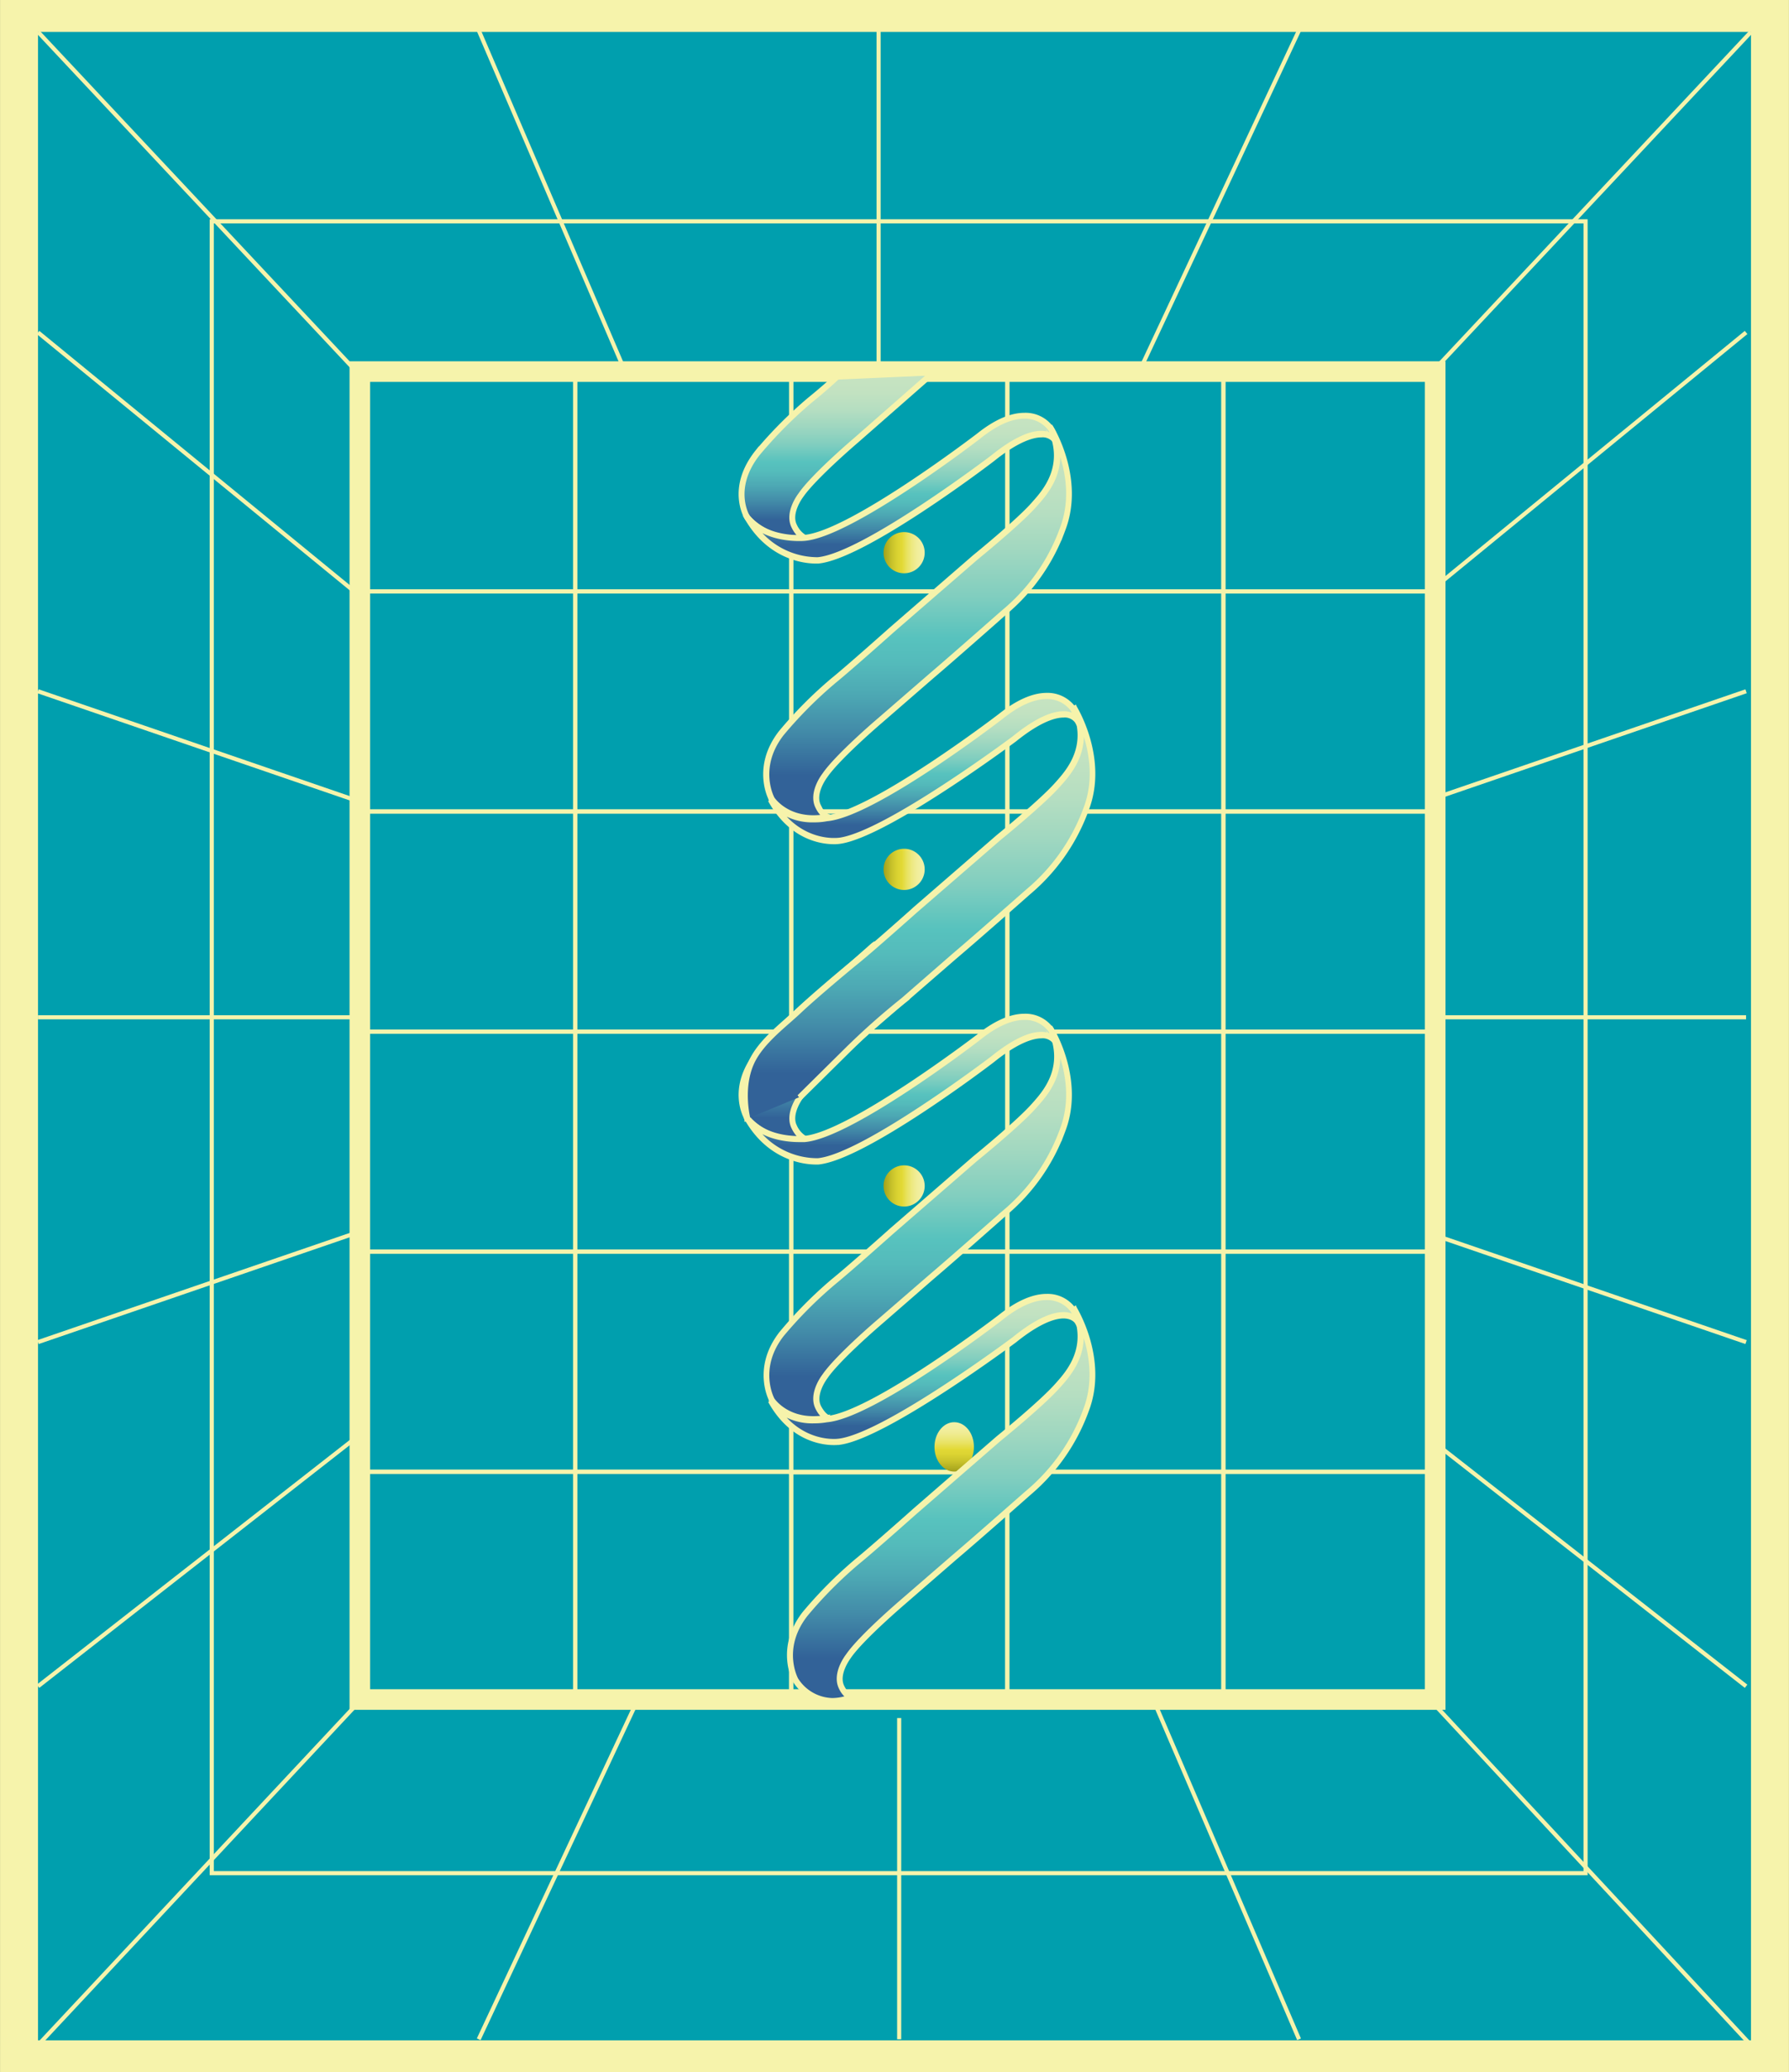 <svg id="Capa_1" data-name="Capa 1" xmlns="http://www.w3.org/2000/svg" xmlns:xlink="http://www.w3.org/1999/xlink" width="153.34mm" height="177.53mm" viewBox="0 0 434.65 503.24">
  <rect x="0" y="0" width="434.65" height="503.24" fill="#333333" stroke="none"/>
  <defs>
    <style>
      .cls-1 {
        fill: #f6f3ab;
      }

      .cls-2, .cls-5 {
        fill: #009fae;
      }

      .cls-3 {
        fill: none;
      }

      .cls-10, .cls-11, .cls-12, .cls-13, .cls-14, .cls-15, .cls-16, .cls-17, .cls-18, .cls-19, .cls-20, .cls-21, .cls-22, .cls-23, .cls-24, .cls-25, .cls-26, .cls-3, .cls-5, .cls-7, .cls-8, .cls-9 {
        stroke: #f6f3ab;
        stroke-miterlimit: 10;
      }

      .cls-4 {
        fill: #81a7d7;
      }

      .cls-5 {
        stroke-width: 5px;
      }

      .cls-6 {
        fill: url(#linear-gradient);
      }

      .cls-7 {
        fill: url(#linear-gradient-2);
      }

      .cls-8 {
        fill: url(#linear-gradient-3);
      }

      .cls-9 {
        fill: url(#linear-gradient-4);
      }

      .cls-10 {
        fill: url(#linear-gradient-5);
      }

      .cls-11 {
        fill: url(#linear-gradient-6);
      }

      .cls-12 {
        fill: url(#linear-gradient-7);
      }

      .cls-13 {
        fill: url(#linear-gradient-8);
      }

      .cls-14 {
        fill: url(#linear-gradient-9);
      }

      .cls-15 {
        fill: url(#linear-gradient-10);
      }

      .cls-16 {
        fill: url(#linear-gradient-11);
      }

      .cls-17 {
        fill: url(#linear-gradient-12);
      }

      .cls-18 {
        fill: url(#linear-gradient-13);
      }

      .cls-19 {
        fill: url(#linear-gradient-14);
      }

      .cls-20 {
        fill: url(#linear-gradient-15);
      }

      .cls-21 {
        fill: url(#linear-gradient-16);
      }

      .cls-22 {
        fill: url(#linear-gradient-17);
      }

      .cls-23 {
        fill: url(#linear-gradient-18);
      }

      .cls-24 {
        fill: url(#linear-gradient-19);
      }

      .cls-25 {
        fill: url(#linear-gradient-20);
      }

      .cls-26 {
        fill: url(#linear-gradient-21);
      }

      .cls-27 {
        fill: url(#linear-gradient-22);
      }

      .cls-28 {
        fill: url(#linear-gradient-23);
      }

      .cls-29 {
        fill: url(#linear-gradient-24);
      }
    </style>
    <linearGradient id="linear-gradient" x1="-2050.19" y1="-14.86" x2="-2038.12" y2="-14.86" gradientTransform="translate(246.69 -1692.79) rotate(-90)" gradientUnits="userSpaceOnUse">
      <stop offset="0.01" stop-color="#a2a21c"/>
      <stop offset="0.05" stop-color="#aba91f"/>
      <stop offset="0.21" stop-color="#c9c32b"/>
      <stop offset="0.35" stop-color="#dbd332"/>
      <stop offset="0.45" stop-color="#e2d935"/>
      <stop offset="0.46" stop-color="#e3da39"/>
      <stop offset="0.57" stop-color="#e8e260"/>
      <stop offset="0.68" stop-color="#ece87e"/>
      <stop offset="0.78" stop-color="#f0ec94"/>
      <stop offset="0.88" stop-color="#f1efa1"/>
      <stop offset="0.97" stop-color="#f2f0a5"/>
    </linearGradient>
    <linearGradient id="linear-gradient-2" x1="-2178.2" y1="495.49" x2="-2131.16" y2="495.49" gradientTransform="translate(-295.24 -1901.53) rotate(-90)" gradientUnits="userSpaceOnUse">
      <stop offset="0.11" stop-color="#326298"/>
      <stop offset="0.22" stop-color="#428aa8"/>
      <stop offset="0.32" stop-color="#4da9b4"/>
      <stop offset="0.4" stop-color="#54bbbb"/>
      <stop offset="0.46" stop-color="#57c2be"/>
      <stop offset="0.47" stop-color="#5ac3be"/>
      <stop offset="0.57" stop-color="#81cebf"/>
      <stop offset="0.68" stop-color="#9fd7c0"/>
      <stop offset="0.78" stop-color="#b5dec1"/>
      <stop offset="0.88" stop-color="#c2e2c1"/>
      <stop offset="0.97" stop-color="#c6e3c1"/>
    </linearGradient>
    <linearGradient id="linear-gradient-3" x1="1381.64" y1="-468.05" x2="1429.28" y2="-468.05" gradientTransform="translate(-267.74 -1152.36) rotate(90)" xlink:href="#linear-gradient-2"/>
    <linearGradient id="linear-gradient-4" x1="-2314.63" y1="523.89" x2="-2219.44" y2="523.89" xlink:href="#linear-gradient-2"/>
    <linearGradient id="linear-gradient-5" x1="1470.11" y1="-496.39" x2="1565.71" y2="-496.39" gradientTransform="translate(-267.74 -1152.36) rotate(90)" xlink:href="#linear-gradient-2"/>
    <linearGradient id="linear-gradient-6" x1="-2246.2" y1="518.19" x2="-2151.44" y2="518.19" xlink:href="#linear-gradient-2"/>
    <linearGradient id="linear-gradient-7" x1="1402.12" y1="-490.7" x2="1497.28" y2="-490.7" gradientTransform="translate(-267.74 -1152.36) rotate(90)" xlink:href="#linear-gradient-2"/>
    <linearGradient id="linear-gradient-8" x1="-2251.71" y1="519.87" x2="-2216.49" y2="519.87" xlink:href="#linear-gradient-2"/>
    <linearGradient id="linear-gradient-9" x1="1467.07" y1="-492.45" x2="1502.79" y2="-492.45" gradientTransform="translate(-267.74 -1152.36) rotate(90)" xlink:href="#linear-gradient-2"/>
    <linearGradient id="linear-gradient-10" x1="-2183.59" y1="514.19" x2="-2148.46" y2="514.19" xlink:href="#linear-gradient-2"/>
    <linearGradient id="linear-gradient-11" x1="1399.04" y1="-486.78" x2="1434.68" y2="-486.78" gradientTransform="translate(-267.74 -1152.36) rotate(90)" xlink:href="#linear-gradient-2"/>
    <linearGradient id="linear-gradient-12" x1="-2173.19" y1="518.43" x2="-2073.49" y2="518.43" xlink:href="#linear-gradient-2"/>
    <linearGradient id="linear-gradient-13" x1="-2173.26" y1="518.43" x2="-2073.34" y2="518.43" xlink:href="#linear-gradient-2"/>
    <linearGradient id="linear-gradient-14" x1="-2032.25" y1="498.59" x2="-1992.18" y2="498.59" xlink:href="#linear-gradient-2"/>
    <linearGradient id="linear-gradient-15" x1="1242.98" y1="-471.19" x2="1283.33" y2="-471.19" gradientTransform="translate(-267.74 -1152.36) rotate(90)" xlink:href="#linear-gradient-2"/>
    <linearGradient id="linear-gradient-16" x1="-2100.27" y1="518.19" x2="-2005.5" y2="518.19" xlink:href="#linear-gradient-2"/>
    <linearGradient id="linear-gradient-17" x1="1256.18" y1="-490.7" x2="1351.34" y2="-490.7" gradientTransform="translate(-267.74 -1152.36) rotate(90)" xlink:href="#linear-gradient-2"/>
    <linearGradient id="linear-gradient-18" x1="-2105.76" y1="519.87" x2="-2070.55" y2="519.87" xlink:href="#linear-gradient-2"/>
    <linearGradient id="linear-gradient-19" x1="1321.13" y1="-492.45" x2="1356.85" y2="-492.45" gradientTransform="translate(-267.74 -1152.36) rotate(90)" xlink:href="#linear-gradient-2"/>
    <linearGradient id="linear-gradient-20" x1="-2037.66" y1="514.19" x2="-2002.52" y2="514.19" xlink:href="#linear-gradient-2"/>
    <linearGradient id="linear-gradient-21" x1="1253.11" y1="-486.77" x2="1288.74" y2="-486.77" gradientTransform="translate(-267.74 -1152.36) rotate(90)" xlink:href="#linear-gradient-2"/>
    <linearGradient id="linear-gradient-22" x1="214.64" y1="134.22" x2="224.66" y2="134.22" gradientTransform="matrix(1, 0, 0, 1, 0, 0)" xlink:href="#linear-gradient"/>
    <linearGradient id="linear-gradient-23" x1="214.64" y1="211.12" x2="224.66" y2="211.12" gradientTransform="matrix(1, 0, 0, 1, 0, 0)" xlink:href="#linear-gradient"/>
    <linearGradient id="linear-gradient-24" x1="214.64" y1="287.96" x2="224.66" y2="287.96" gradientTransform="matrix(1, 0, 0, 1, 0, 0)" xlink:href="#linear-gradient"/>
  </defs>
  <polyline class="cls-1" points="434.65 503.24 0 503.24 0 0 434.65 0"/>
  <rect class="cls-2" x="9.23" y="7.75" width="416.19" height="487.74"/>
  <g>
    <g>
      <line class="cls-3" x1="347.8" y1="90.51" x2="425.42" y2="7.75"/>
      <line class="cls-3" x1="86.05" y1="414.54" x2="9.23" y2="496.65"/>
      <line class="cls-3" x1="348.57" y1="413.99" x2="425.42" y2="496.65"/>
      <line class="cls-3" x1="213.46" y1="88.7" x2="213.46" y2="7.36"/>
    </g>
    <g>
      <line class="cls-3" x1="86.85" y1="90.51" x2="9.23" y2="7.75"/>
      <rect class="cls-3" x="51.44" y="53.75" width="333.79" height="401.14"/>
      <line class="cls-3" x1="86.05" y1="143.61" x2="9.23" y2="80.74"/>
      <line class="cls-3" x1="87.24" y1="247.04" x2="9.23" y2="247.04"/>
      <line class="cls-3" x1="86.05" y1="194.23" x2="9.23" y2="167.87"/>
      <line class="cls-3" x1="86.05" y1="349.47" x2="9.23" y2="409.5"/>
      <line class="cls-3" x1="86.05" y1="299.56" x2="9.23" y2="325.92"/>
      <line class="cls-3" x1="347.42" y1="143.61" x2="424.23" y2="80.74"/>
      <line class="cls-3" x1="346.22" y1="247.04" x2="424.23" y2="247.04"/>
      <line class="cls-3" x1="347.42" y1="194.23" x2="424.23" y2="167.87"/>
      <line class="cls-3" x1="347.42" y1="349.47" x2="424.23" y2="409.5"/>
      <line class="cls-3" x1="347.42" y1="299.56" x2="424.23" y2="325.92"/>
      <line class="cls-3" x1="218.46" y1="417.22" x2="218.46" y2="495.23"/>
      <line class="cls-3" x1="154.12" y1="414.54" x2="116.3" y2="495.23"/>
      <line class="cls-3" x1="280.97" y1="414.54" x2="315.62" y2="495.23"/>
      <line class="cls-3" x1="277.8" y1="88.06" x2="315.62" y2="7.36"/>
      <line class="cls-3" x1="150.95" y1="88.06" x2="116.3" y2="7.36"/>
    </g>
  </g>
  <rect class="cls-4" x="87.19" y="89.8" width="262.53" height="324.74"/>
  <rect class="cls-5" x="87.42" y="90.24" width="261.27" height="322.48"/>
  <g>
    <g>
      <rect class="cls-3" x="297.23" y="90.19" width="52.49" height="53.45"/>
      <rect class="cls-3" x="244.73" y="90.19" width="52.5" height="53.45"/>
      <rect class="cls-3" x="192.23" y="90.19" width="52.5" height="53.44"/>
      <rect class="cls-3" x="139.74" y="90.19" width="52.49" height="53.44"/>
      <rect class="cls-3" x="87.24" y="90.19" width="52.5" height="53.44"/>
    </g>
    <g>
      <rect class="cls-3" x="297.23" y="143.63" width="52.49" height="53.44"/>
      <rect class="cls-3" x="244.73" y="143.63" width="52.5" height="53.44"/>
      <rect class="cls-3" x="192.23" y="143.63" width="52.5" height="53.44"/>
      <rect class="cls-3" x="139.74" y="143.63" width="52.49" height="53.44"/>
      <rect class="cls-3" x="87.24" y="143.63" width="52.5" height="53.44"/>
    </g>
    <g>
      <rect class="cls-3" x="297.23" y="197.07" width="52.49" height="53.45"/>
      <rect class="cls-3" x="244.73" y="197.07" width="52.5" height="53.45"/>
      <rect class="cls-3" x="192.23" y="197.07" width="52.5" height="53.44"/>
      <rect class="cls-3" x="139.74" y="197.07" width="52.49" height="53.44"/>
      <rect class="cls-3" x="87.24" y="197.07" width="52.5" height="53.44"/>
    </g>
    <g>
      <rect class="cls-3" x="297.23" y="250.52" width="52.49" height="53.44"/>
      <rect class="cls-3" x="244.73" y="250.52" width="52.5" height="53.44"/>
      <rect class="cls-3" x="192.23" y="250.52" width="52.5" height="53.45"/>
      <rect class="cls-3" x="139.74" y="250.52" width="52.49" height="53.45"/>
      <rect class="cls-3" x="87.24" y="250.52" width="52.5" height="53.45"/>
    </g>
    <g>
      <rect class="cls-3" x="297.23" y="303.97" width="52.49" height="53.44"/>
      <rect class="cls-3" x="244.73" y="303.97" width="52.5" height="53.44"/>
      <rect class="cls-3" x="192.21" y="303.96" width="52.5" height="53.6"/>
      <rect class="cls-3" x="139.74" y="303.96" width="52.49" height="53.44"/>
      <rect class="cls-3" x="87.24" y="303.96" width="52.5" height="53.44"/>
    </g>
    <g>
      <rect class="cls-3" x="297.23" y="357.41" width="52.49" height="53.44"/>
      <rect class="cls-3" x="244.73" y="357.41" width="52.5" height="53.44"/>
      <rect class="cls-3" x="192.21" y="357.41" width="52.5" height="53.6"/>
      <rect class="cls-3" x="139.74" y="357.41" width="52.49" height="53.44"/>
      <rect class="cls-3" x="87.24" y="357.41" width="52.5" height="53.44"/>
    </g>
  </g>
  <path class="cls-6" d="M236.62,351.37c0,3.34-2.14,6-4.79,6s-4.79-2.7-4.79-6,2.14-6,4.79-6S236.62,348,236.62,351.37Z"/>
  <g>
    <g>
      <path class="cls-7" d="M212.27,229.63s-11.9,10.58-15.54,13.5A109.34,109.34,0,0,0,184,255.9c-7,8.81-2.46,15.76-2.46,15.76a15.45,15.45,0,0,0,13.82,4.86,6,6,0,0,1-2.41-2.77c-1.72-3.34,1.59-7.55,1.59-7.55,3.12-4.6,13.41-13.37,13.41-13.37l12.36-10.72Z"/>
      <path class="cls-8" d="M212.3,229.28l8.36,12.89L208.13,253c-.11.1-10.31,8.81-13.39,13.32,0,0-3.19,4.14-1.57,7.26a6.19,6.19,0,0,0,2.31,2.68l.8.37-.86.11a20,20,0,0,1-2.3.15,15.46,15.46,0,0,1-11.69-5.1c-.07-.09-4.55-7.23,2.45-16.08a106.36,106.36,0,0,1,12.74-12.82c3.58-2.89,15.39-13.38,15.51-13.49Zm7.75,12.79L212.22,230c-1.48,1.31-12,10.64-15.36,13.35a105.75,105.75,0,0,0-12.66,12.74c-6.75,8.53-2.62,15.15-2.44,15.42a15.07,15.07,0,0,0,11.36,4.92c.52,0,1.06,0,1.59-.07a7.64,7.64,0,0,1-1.9-2.48c-1.79-3.44,1.46-7.67,1.6-7.85,3.1-4.54,13-13,13.46-13.39Z"/>
    </g>
    <g>
      <g>
        <path class="cls-9" d="M204.5,409.8c-1.72-3.32,1.59-7.56,1.59-7.56,3.12-4.58,13.42-13.35,13.42-13.35l12.36-10.71c5.81-4.94,18-15.7,18-15.7a46.86,46.86,0,0,0,14-20.08C268.6,330,261,317.91,261,317.91c4.41,9.65-1.69,15.95-4.16,18.71-3.88,4.36-14.21,12.73-14.21,12.73l-20.28,17.58s-10.45,9.34-14.08,12.25A103.62,103.62,0,0,0,195.56,392c-6.58,8.49-2.31,16-2.31,16s4.35,7.68,13.57,4.19C206.82,412.19,205.63,412,204.5,409.8Z"/>
        <path class="cls-10" d="M261.17,317.75c.06.13,7.62,12.36,2.89,24.76A47.56,47.56,0,0,1,250,362.68c-.12.11-12.22,10.82-18,15.7L219.64,389.1c-.09.09-10.31,8.78-13.38,13.3,0,.05-3.19,4.15-1.58,7.27,1,2,2.17,2.26,2.18,2.26l.86.18-.83.32a13.24,13.24,0,0,1-4.69.92,11.1,11.1,0,0,1-9.13-5.22c0-.07-4.29-7.81,2.32-16.33A103.65,103.65,0,0,1,208.13,379c3.58-2.9,14-12.15,14.08-12.24l20.27-17.59c.11-.08,10.36-8.4,14.19-12.7l.27-.3c2.59-2.91,8-9,3.86-18.14Zm-55,94.41a5.56,5.56,0,0,1-1.85-2.23c-1.78-3.44,1.48-7.67,1.62-7.85,3.1-4.55,13-13,13.45-13.39L231.74,378c5.75-4.88,17.85-15.6,18-15.69a47.21,47.21,0,0,0,13.95-20c3.26-8.53.57-17-1.33-21.31,1.9,7.7-2.72,12.86-5.08,15.51l-.26.28c-3.85,4.32-14.13,12.66-14.25,12.75l-20.26,17.59c-.11.08-10.5,9.35-14.09,12.25a101.77,101.77,0,0,0-12.66,12.75c-6.41,8.24-2.33,15.65-2.29,15.73a10.67,10.67,0,0,0,8.77,5A12.37,12.37,0,0,0,206.16,412.16Z"/>
      </g>
      <g>
        <path class="cls-11" d="M198.81,341.81c-1.73-3.32,1.58-7.56,1.58-7.56,3.14-4.58,13.43-13.34,13.43-13.34l12.36-10.72c5.81-4.93,17.95-15.7,17.95-15.7a46.75,46.75,0,0,0,14-20.08c4.73-12.4-2.87-24.5-2.87-24.5,4.41,9.66-1.7,16-4.16,18.73-3.89,4.35-14.22,12.73-14.22,12.73l-20.27,17.57s-10.45,9.34-14.08,12.26A103.62,103.62,0,0,0,189.86,324c-6.58,8.49-2.3,16-2.3,16s3.85,6.13,13.5,4.33C201.06,344.34,199.93,344,198.81,341.81Z"/>
        <path class="cls-12" d="M255.46,249.76c.08.12,7.63,12.36,2.91,24.75a47.53,47.53,0,0,1-14.11,20.19c-.11.1-12.21,10.82-17.95,15.69L214,321.1c-.11.09-10.31,8.8-13.38,13.32,0,0-3.2,4.14-1.58,7.27,1.06,2,2.11,2.41,2.11,2.41l1,.31-1,.18a19.25,19.25,0,0,1-3.46.33c-7.18,0-10.14-4.57-10.26-4.75s-4.29-7.83,2.32-16.36A102.89,102.89,0,0,1,202.43,311c3.59-2.88,14-12.15,14.08-12.24l20.29-17.59c.1-.08,10.35-8.4,14.18-12.7l.26-.29c2.61-2.92,8-9,3.86-18.14Zm-55.09,94.45a6.7,6.7,0,0,1-1.76-2.27c-1.77-3.44,1.48-7.69,1.62-7.86,3.11-4.54,13-13,13.45-13.37L226.05,310c5.74-4.87,17.84-15.58,18-15.68a46.94,46.94,0,0,0,13.95-20c3.25-8.55.58-17-1.34-21.33,1.92,7.71-2.72,12.88-5.08,15.51l-.26.3c-3.85,4.33-14.13,12.66-14.23,12.74l-20.28,17.59c-.1.09-10.49,9.35-14.08,12.26A101.74,101.74,0,0,0,190,324.15c-6.39,8.22-2.33,15.65-2.29,15.72s3,4.54,9.91,4.54A18.49,18.49,0,0,0,200.37,344.21Z"/>
      </g>
      <g>
        <path class="cls-13" d="M260.66,318s-5.18-8-17.5,1.91c0,0-31,23.75-42.29,24.72,0,0-8.86,1.82-13.41-4.18,6.53,11.43,16.7,9.63,16.7,9.63,11.58-1.76,42.3-24.72,42.3-24.72,12.33-9.9,15.34-4.41,15.34-4.41A7.71,7.71,0,0,0,260.66,318Z"/>
        <path class="cls-14" d="M254.28,314.71h0a7.84,7.84,0,0,1,6.55,3.15,8,8,0,0,1,1.19,3.06l.11,1.11-.52-.94s-.8-1.41-3.23-1.41c-2,0-5.74,1-11.8,5.88-.31.24-30.9,23-42.39,24.77a11.34,11.34,0,0,1-1.61.1c-2.92,0-10.23-1-15.3-9.83l.35-.3c2.72,3.58,7,4.34,10.16,4.34a15.72,15.72,0,0,0,3-.26c11.17-.95,41.91-24.44,42.21-24.68C247.17,316.38,251,314.71,254.28,314.71Zm7.11,5.44a7.18,7.18,0,0,0-.91-2,7.59,7.59,0,0,0-6.2-2.94h0c-3.24,0-6.93,1.64-11,4.9-1.28,1-31.13,23.81-42.41,24.78a17.56,17.56,0,0,1-3.09.26,13.83,13.83,0,0,1-8.88-2.83c4.84,6.82,11.06,7.62,13.67,7.62a9.48,9.48,0,0,0,1.55-.11c11.4-1.72,41.91-24.45,42.21-24.69,4.93-4,9-6,12-6A4.49,4.49,0,0,1,261.39,320.15Z"/>
      </g>
      <g>
        <path class="cls-15" d="M255.26,250s-5.16-8-17.49,1.91c0,0-31,23.76-42.29,24.73,0,0-9.44.9-14-5.1C188,283,198.77,282,198.77,282c11.29-1.1,42.29-24.71,42.29-24.71,12.34-9.9,15.35-4.41,15.35-4.41A7.64,7.64,0,0,0,255.26,250Z"/>
        <path class="cls-16" d="M248.89,246.68h0a7.81,7.81,0,0,1,6.54,3.15,7.5,7.5,0,0,1,1.19,3.06l.13,1.11-.52-.94a3.61,3.61,0,0,0-3.24-1.4c-2,0-5.75,1-11.8,5.87-1.28,1-31.18,23.67-42.39,24.77,0,0-.22,0-.58,0-2.54,0-11.26-.77-16.9-10.67l.34-.3c3.47,4.56,9.89,5.06,12.5,5.06.79,0,1.29-.05,1.29-.05,11.17-1,41.89-24.44,42.21-24.69C241.78,248.37,245.57,246.68,248.89,246.68Zm7.11,5.44a7.14,7.14,0,0,0-.91-2,7.56,7.56,0,0,0-6.2-2.94h0c-3.24,0-6.94,1.64-11,4.9-1.27,1-31.14,23.81-42.4,24.77,0,0-.53,0-1.34,0-2.31,0-7.52-.38-11.21-3.52a18.83,18.83,0,0,0,15.27,8.43h.54c11.1-1.09,41.87-24.45,42.19-24.68,4.93-4,9-6,12-6A4.52,4.52,0,0,1,256,252.12Z"/>
      </g>
      <g>
        <path class="cls-17" d="M181.58,271.66s-1.85-7.24.9-13.5c2.28-5.18,8.19-9.47,11.85-13,3.25-3.1,10.41-9.13,13.92-12S222.34,221,222.34,221l20.27-17.58s10.33-8.37,14.21-12.73c2.47-2.77,8.57-9.06,4.16-18.72,0,0,7.61,12.1,2.88,24.5a46.86,46.86,0,0,1-14,20.08s-12.15,10.77-18,15.69L219.51,243a171.31,171.31,0,0,0-13.82,12.29l-11.11,11"/>
        <path class="cls-18" d="M261.17,171.81c.06.13,7.62,12.36,2.89,24.75A47.51,47.51,0,0,1,250,216.75c-.12.1-12.22,10.81-18,15.69l-12.36,10.71a175.38,175.38,0,0,0-13.8,12.27l-11.13,11-.28-.38,11.12-11a176.26,176.26,0,0,1,13.84-12.29L231.74,232c5.75-4.87,17.85-15.57,18-15.68a47.34,47.34,0,0,0,14-20c3.25-8.53.56-17-1.35-21.31,1.91,7.7-2.71,12.87-5.07,15.51l-.26.29c-3.85,4.33-14.13,12.67-14.24,12.76L222.47,221.2c-.11.09-10.5,9.36-14.09,12.26s-10.78,9-13.91,11.94c-.83.8-1.77,1.62-2.75,2.49-3.43,3-7.31,6.42-9.05,10.38-2.69,6.11-.9,13.24-.88,13.31l-.41.15c0-.07-1.86-7.4.91-13.68,1.78-4.07,5.7-7.52,9.16-10.56,1-.87,1.92-1.69,2.75-2.48,3.13-3,10.23-9,13.93-12s14-12.15,14.07-12.25l20.28-17.58c.11-.09,10.37-8.41,14.19-12.7l.27-.3c2.59-2.91,8-9,3.86-18.13Z"/>
      </g>
      <g>
        <path class="cls-19" d="M203.5,91.37s-3.13,2.89-6.77,5.83A108.66,108.66,0,0,0,184,110c-6.95,8.8-2.45,15.75-2.45,15.75a15.4,15.4,0,0,0,13.82,4.85A6,6,0,0,1,193,127.8c-1.72-3.33,1.59-7.55,1.59-7.55,3.12-4.59,13.41-13.36,13.41-13.36l18.56-16.24Z"/>
        <path class="cls-20" d="M203.49,91.07l23.44-.45-18.8,16.48c-.1.08-10.31,8.8-13.4,13.31,0,0-3.18,4.14-1.57,7.26a6.08,6.08,0,0,0,2.32,2.67l.8.38-.86.11a20,20,0,0,1-2.3.14,15.55,15.55,0,0,1-11.69-5.08c-.07-.1-4.55-7.24,2.45-16.09A104.13,104.13,0,0,1,196.62,97c3.58-2.89,6.61-5.7,6.75-5.82Zm22.67-.39-22.63,1c-1.34,1.18-3.26,3-6.67,5.73a105.83,105.83,0,0,0-12.66,12.75c-6.76,8.55-2.48,15.36-2.44,15.42a15.12,15.12,0,0,0,11.36,4.91c.52,0,1.06,0,1.59-.07a7.48,7.48,0,0,1-1.91-2.47c-1.78-3.44,1.47-7.67,1.61-7.84,3.1-4.56,13-13,13.46-13.39Z"/>
      </g>
      <g>
        <path class="cls-21" d="M198.81,195.87c-1.73-3.33,1.58-7.55,1.58-7.55,3.14-4.59,13.43-13.36,13.43-13.36l12.36-10.72c5.8-4.93,17.95-15.68,17.95-15.68a46.81,46.81,0,0,0,14-20.1c4.73-12.4-2.87-24.49-2.87-24.49,4.41,9.66-1.7,16-4.16,18.72-3.89,4.36-14.22,12.73-14.22,12.73L216.64,153s-10.45,9.33-14.08,12.25A103.62,103.62,0,0,0,189.86,178c-6.58,8.48-2.31,16-2.31,16s3.86,6.13,13.51,4.34C201.06,198.41,199.93,198,198.81,195.87Z"/>
        <path class="cls-22" d="M255.46,103.82c.08.13,7.63,12.36,2.91,24.75a47.53,47.53,0,0,1-14.11,20.19c-.11.1-12.21,10.81-17.95,15.68l-12.37,10.73c-.1.08-10.3,8.8-13.37,13.31,0,0-3.2,4.14-1.58,7.27a4.85,4.85,0,0,0,2.12,2.42l.94.29-1,.2a20.11,20.11,0,0,1-3.46.31c-7.18,0-10.14-4.57-10.26-4.75s-4.29-7.83,2.31-16.35a101.51,101.51,0,0,1,12.74-12.81c3.59-2.9,14-12.17,14.08-12.25l20.29-17.6c.1-.08,10.35-8.4,14.18-12.69l.26-.3c2.6-2.9,8-9,3.86-18.13Zm-55.09,94.45a6.7,6.7,0,0,1-1.76-2.27c-1.77-3.44,1.48-7.68,1.62-7.85,3.11-4.56,13-13,13.45-13.38l12.37-10.72c5.74-4.88,17.84-15.6,18-15.69a47,47,0,0,0,13.95-20c3.25-8.53.58-17-1.34-21.32,1.92,7.71-2.72,12.87-5.08,15.51l-.26.29c-3.85,4.32-14.13,12.66-14.23,12.75L216.77,153.2c-.1.1-10.49,9.36-14.08,12.26A102.52,102.52,0,0,0,190,178.21c-6.39,8.23-2.33,15.65-2.29,15.72s3,4.55,9.91,4.55A18.53,18.53,0,0,0,200.37,198.27Z"/>
      </g>
      <g>
        <path class="cls-23" d="M260.65,172.06s-5.17-8-17.49,1.91c0,0-30.95,23.76-42.29,24.72,0,0-8.86,1.81-13.41-4.17,6.53,11.43,16.7,9.61,16.7,9.61,11.58-1.75,42.3-24.72,42.3-24.72,12.33-9.89,15.34-4.41,15.34-4.41A7.57,7.57,0,0,0,260.65,172.06Z"/>
        <path class="cls-24" d="M254.28,168.76h0a7.86,7.86,0,0,1,6.55,3.15A8,8,0,0,1,262,175l.11,1.1-.52-.94a3.6,3.6,0,0,0-3.23-1.4c-2,0-5.74,1-11.8,5.88-.31.23-30.9,23-42.39,24.76a9,9,0,0,1-1.61.11c-2.92,0-10.23-1-15.3-9.84l.35-.3c2.72,3.59,7,4.35,10.16,4.35a17.4,17.4,0,0,0,3-.25c11.17-1,41.91-24.45,42.21-24.69C247.17,170.45,251,168.76,254.28,168.76Zm7.11,5.44a7.93,7.93,0,0,0-.91-2,7.59,7.59,0,0,0-6.2-2.94c-3.24,0-6.93,1.66-11,4.92-1.28,1-31.13,23.8-42.41,24.75a15,15,0,0,1-3.09.27,13.78,13.78,0,0,1-8.88-2.83C193.75,203.2,200,204,202.58,204a11.1,11.1,0,0,0,1.54-.09c11.4-1.72,41.92-24.46,42.22-24.69,4.93-4,9-6,12-6A4.55,4.55,0,0,1,261.39,174.2Z"/>
      </g>
      <g>
        <path class="cls-25" d="M255.26,104s-5.16-8-17.49,1.92c0,0-31,23.75-42.29,24.72,0,0-9.45.9-14-5.1,6.52,11.43,17.27,10.54,17.27,10.54,11.29-1.12,42.29-24.73,42.29-24.73,12.34-9.89,15.35-4.39,15.35-4.39A7.65,7.65,0,0,0,255.26,104Z"/>
        <path class="cls-26" d="M248.89,100.75h0a7.77,7.77,0,0,1,6.54,3.14,7.45,7.45,0,0,1,1.19,3.06l.13,1.11-.52-.94a3.61,3.61,0,0,0-3.24-1.4h0c-2,0-5.75,1-11.8,5.87-1.28,1-31.18,23.67-42.4,24.77,0,0-.21,0-.58,0-2.53,0-11.25-.77-16.89-10.67l.34-.31c3.46,4.58,9.89,5.07,12.5,5.07a12.21,12.21,0,0,0,1.29-.06c11.17-.94,41.89-24.43,42.21-24.67C241.78,102.42,245.57,100.75,248.89,100.75Zm7.11,5.42a7.1,7.1,0,0,0-.91-2,7.55,7.55,0,0,0-6.2-3c-3.24,0-6.94,1.65-11,4.91-1.26,1-31.13,23.81-42.4,24.76a11.77,11.77,0,0,1-1.33.05c-2.31,0-7.52-.36-11.21-3.52a18.84,18.84,0,0,0,15.26,8.44c.36,0,.54,0,.55,0,11.1-1.09,41.87-24.45,42.19-24.68,4.93-4,9-6,12-6h0A4.58,4.58,0,0,1,256,106.17Z"/>
      </g>
    </g>
  </g>
  <path class="cls-27" d="M224.66,134.22a5,5,0,1,1-5-5A5,5,0,0,1,224.66,134.22Z"/>
  <path class="cls-28" d="M224.66,211.12a5,5,0,1,1-5-5A5,5,0,0,1,224.66,211.12Z"/>
  <path class="cls-29" d="M224.66,288a5,5,0,1,1-5-5A5,5,0,0,1,224.66,288Z"/>
</svg>
